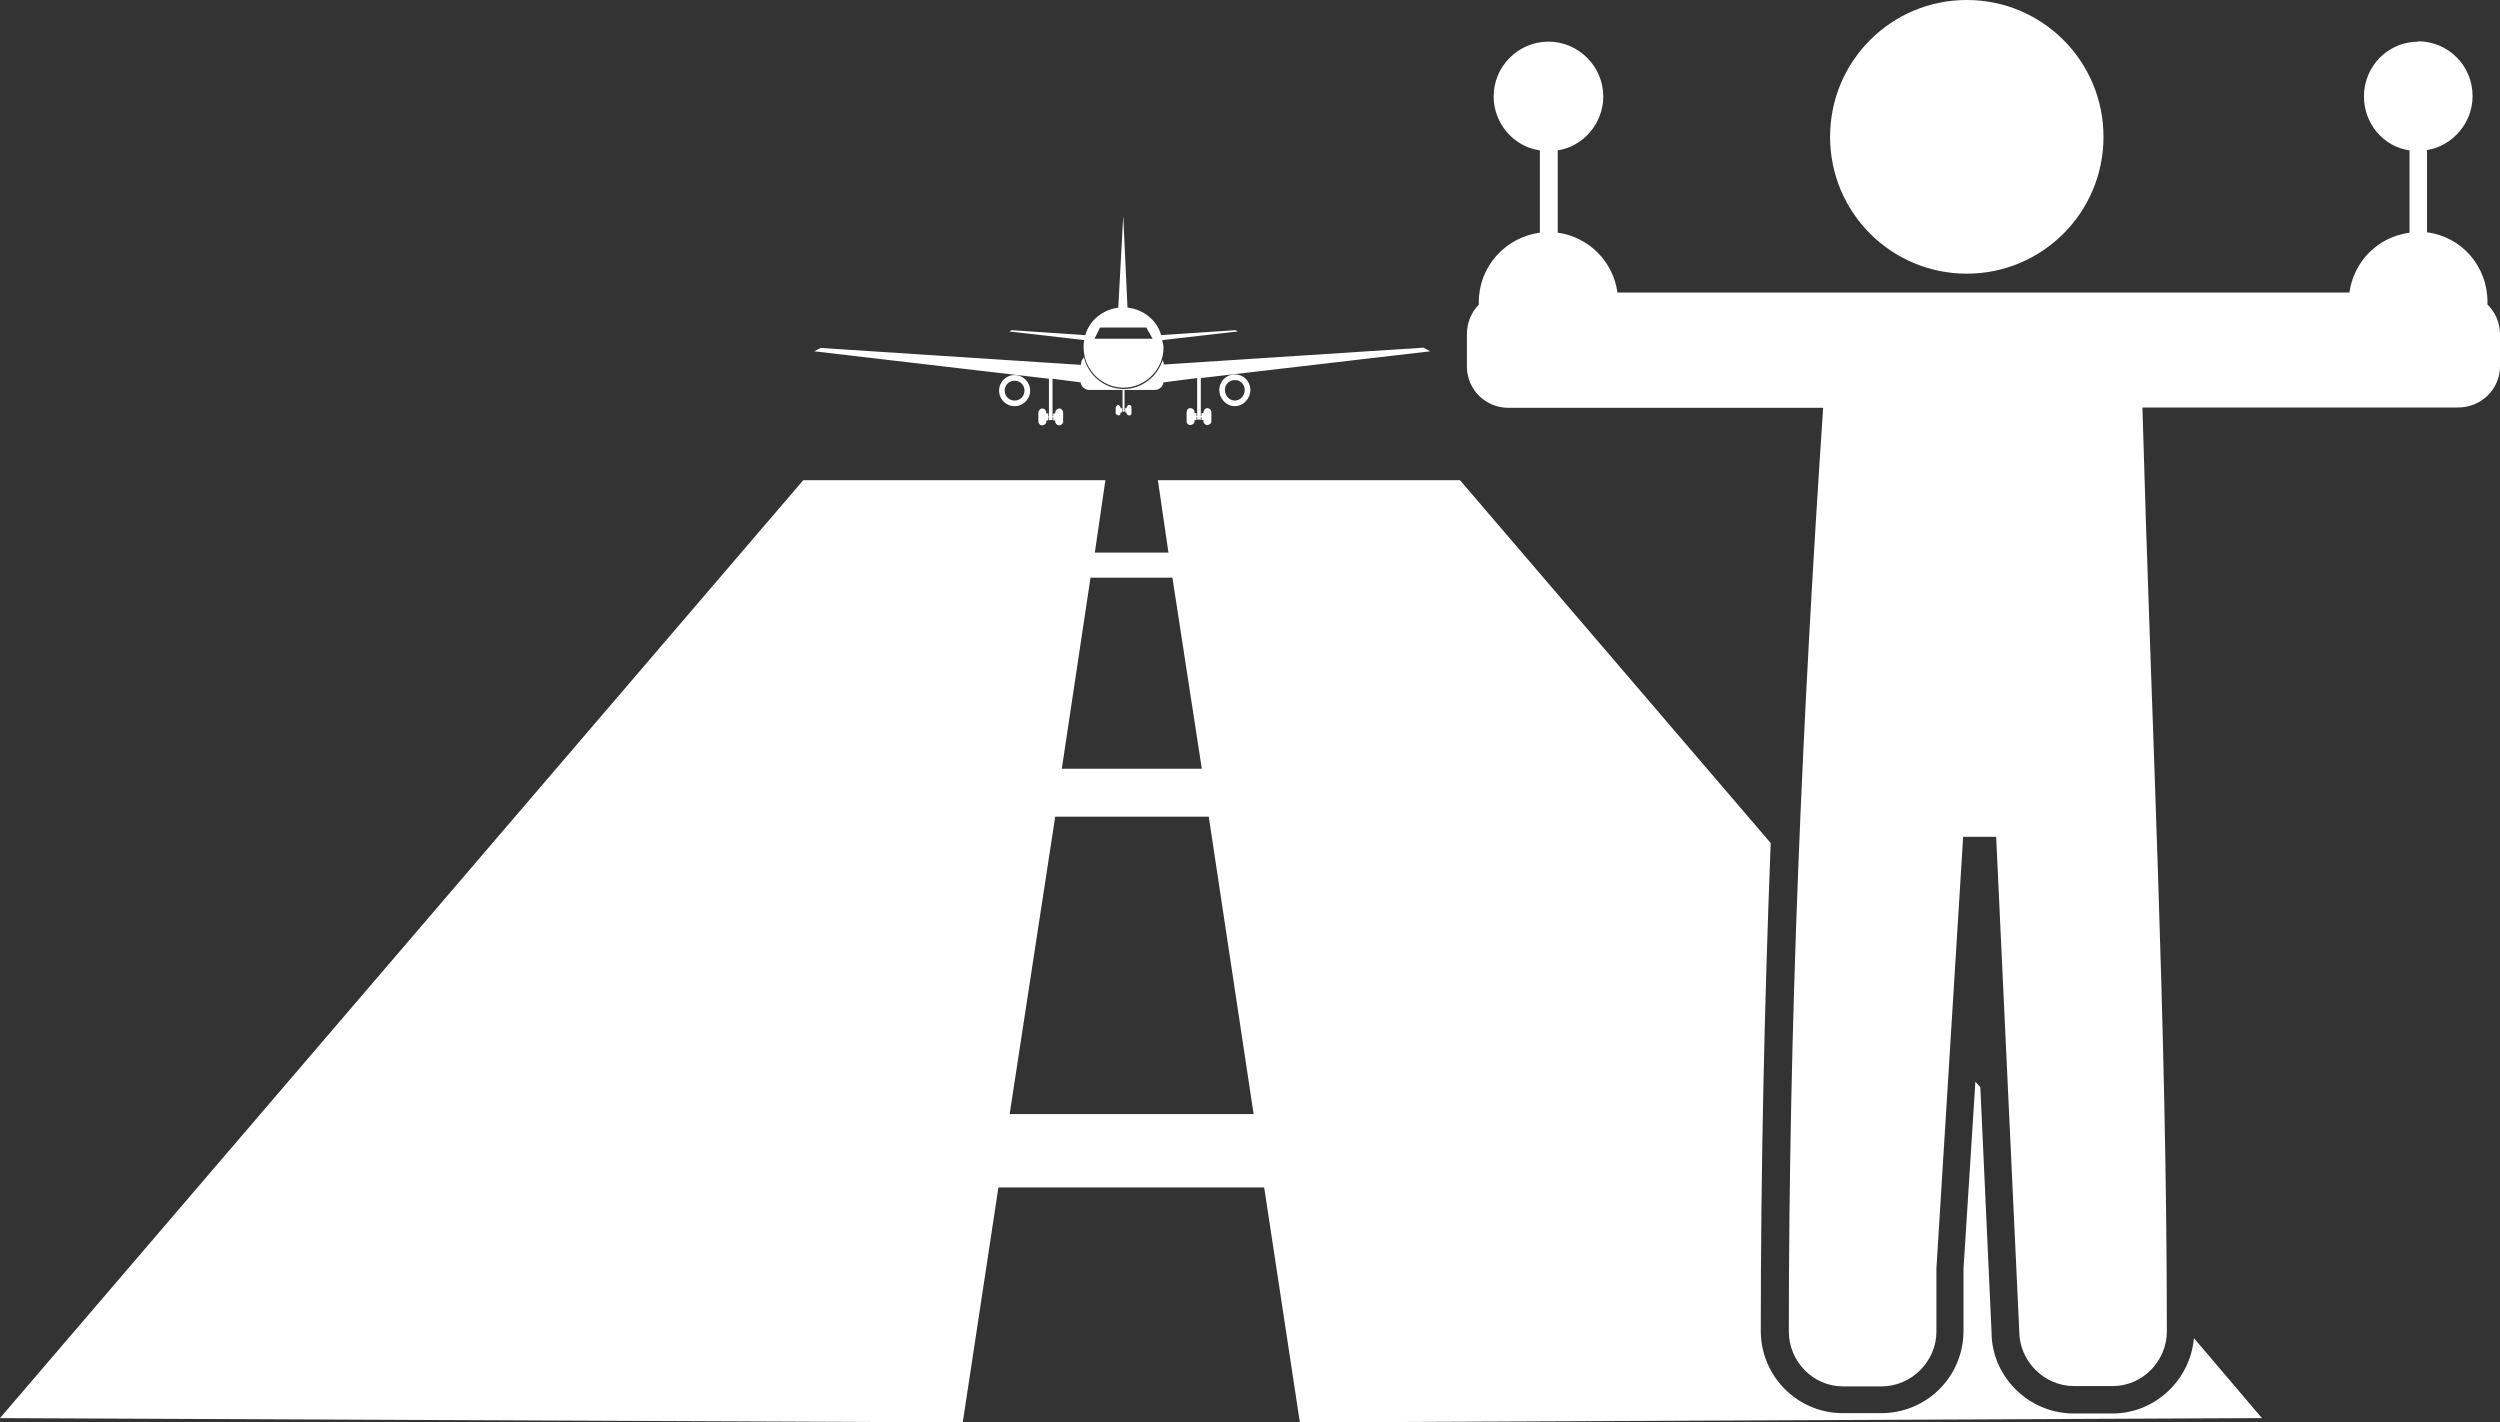 <svg width="58" height="33" viewBox="0 0 58 33" fill="none" xmlns="http://www.w3.org/2000/svg">
<rect x="0" y="0" width="58" height="33" fill="#333333" stroke="none"/>
<path fill-rule="evenodd" clip-rule="evenodd" d="M19.058 8.074L25.078 8.465V8.449C25.078 8.388 25.109 8.334 25.147 8.288C25.247 8.71 25.622 9.024 26.074 9.024C26.495 9.024 26.855 8.733 26.97 8.357C26.985 8.388 27.001 8.411 27.001 8.442V8.457L33.021 8.066L33.182 8.15L27.859 8.771V9.653H27.874V9.584H27.92V9.569C27.92 9.515 27.966 9.469 28.004 9.469C28.066 9.469 28.104 9.515 28.104 9.569V9.776C28.104 9.822 28.058 9.86 28.004 9.86C27.958 9.86 27.92 9.814 27.92 9.776V9.745H27.874V9.676H27.859V9.737H27.774V9.676H27.759V9.745H27.713V9.776C27.713 9.822 27.667 9.86 27.614 9.86C27.552 9.86 27.529 9.814 27.529 9.776V9.569C27.529 9.515 27.56 9.469 27.614 9.469C27.675 9.469 27.713 9.515 27.713 9.569V9.584H27.759V9.653H27.774V8.771L26.993 8.871C26.978 8.971 26.894 9.047 26.786 9.047H26.089V9.515H26.105V9.469H26.135V9.454C26.135 9.454 26.166 9.392 26.189 9.392C26.235 9.392 26.25 9.423 26.25 9.454V9.584C26.25 9.63 26.235 9.638 26.189 9.638C26.189 9.638 26.135 9.622 26.135 9.584V9.569H26.105V9.523H26.089V9.553H26.043V9.523H26.028V9.569H25.997V9.584C25.997 9.63 25.967 9.638 25.944 9.638C25.944 9.638 25.883 9.622 25.883 9.584V9.454C25.883 9.454 25.913 9.392 25.944 9.392C25.944 9.392 25.997 9.423 25.997 9.454V9.469H26.028V9.515H26.043V9.047H25.277C25.178 9.047 25.086 8.978 25.07 8.871L24.419 8.787V9.661H24.435V9.592H24.481V9.576C24.481 9.523 24.527 9.477 24.58 9.477C24.626 9.477 24.665 9.523 24.665 9.576V9.783C24.665 9.829 24.619 9.868 24.58 9.868C24.519 9.868 24.481 9.822 24.481 9.783V9.753H24.435V9.684H24.419V9.745H24.335V9.684H24.32V9.753H24.274V9.783C24.274 9.829 24.228 9.868 24.174 9.868C24.128 9.868 24.09 9.822 24.09 9.783V9.576C24.09 9.523 24.136 9.477 24.174 9.477C24.236 9.477 24.274 9.523 24.274 9.576V9.592H24.32V9.661H24.335V8.787L18.889 8.15L19.05 8.066L19.058 8.074ZM45.629 0C47.383 0 48.801 1.418 48.801 3.174C48.801 4.93 47.383 6.349 45.629 6.349C43.875 6.349 42.458 4.93 42.458 3.174C42.458 1.418 43.875 0 45.629 0ZM56.093 0.958C56.805 0.958 57.364 1.526 57.364 2.231C57.364 2.852 56.897 3.389 56.307 3.481V5.39C57.104 5.49 57.709 6.172 57.709 7V7.062C57.885 7.238 58 7.483 58 7.744V8.495C58 9.032 57.563 9.454 57.027 9.454H49.704C49.904 16.592 50.271 23.753 50.271 30.884C50.271 31.581 49.704 32.157 49.015 32.157H48.119C47.422 32.157 46.847 31.574 46.847 30.884L46.311 19.414H45.545L44.925 29.427V30.892C44.925 31.589 44.343 32.164 43.653 32.164H42.757C42.06 32.164 41.501 31.582 41.501 30.892C41.501 23.738 41.815 16.638 42.297 9.461H34.99C34.469 9.461 34.032 9.04 34.032 8.503V7.752C34.032 7.491 34.132 7.246 34.308 7.069V7.008C34.308 6.18 34.929 5.505 35.725 5.398V3.489C35.12 3.404 34.653 2.868 34.653 2.239C34.653 1.526 35.235 0.966 35.925 0.966C36.614 0.966 37.196 1.533 37.196 2.239C37.196 2.86 36.736 3.397 36.139 3.489V5.398C36.859 5.497 37.426 6.065 37.525 6.786H54.507C54.607 6.057 55.173 5.497 55.901 5.398V3.489C55.296 3.404 54.844 2.868 54.844 2.239C54.844 1.526 55.411 0.966 56.108 0.966L56.093 0.958ZM18.644 11.141H25.645L25.4 12.82H27.108L26.863 11.141H33.872L41.08 19.559C40.934 23.339 40.85 27.111 40.85 30.876C40.85 31.934 41.708 32.785 42.749 32.785H43.645C44.703 32.785 45.553 31.934 45.553 30.876V29.442L45.829 25.095L45.944 25.225L46.204 30.907C46.204 31.934 47.062 32.793 48.111 32.793H49.007C50.003 32.793 50.815 32.011 50.899 31.045L52.477 32.9L30.157 33L29.329 27.549H23.163L22.336 33L0 32.9L18.629 11.148L18.644 11.141ZM29.084 25.846L28.043 18.946H24.481L23.424 25.846H29.084ZM27.882 17.834L27.2 13.402H25.3L24.634 17.834H27.874H27.882ZM28.648 8.687C28.855 8.687 29.008 8.848 29.008 9.047C29.008 9.247 28.847 9.423 28.648 9.423C28.448 9.423 28.288 9.247 28.288 9.047C28.288 8.848 28.448 8.687 28.648 8.687ZM28.648 8.817C28.778 8.817 28.877 8.917 28.877 9.047C28.877 9.178 28.778 9.293 28.648 9.293C28.517 9.293 28.418 9.178 28.418 9.047C28.418 8.917 28.517 8.817 28.648 8.817ZM23.539 8.702C23.738 8.702 23.899 8.863 23.899 9.063C23.899 9.262 23.738 9.423 23.539 9.423C23.339 9.423 23.179 9.262 23.179 9.063C23.179 8.863 23.339 8.702 23.539 8.702ZM23.539 8.833C23.669 8.833 23.768 8.932 23.768 9.063C23.768 9.193 23.669 9.293 23.539 9.293C23.408 9.293 23.309 9.193 23.309 9.063C23.309 8.932 23.408 8.833 23.539 8.833ZM26.174 7.138C26.534 7.184 26.84 7.43 26.939 7.775L28.663 7.66L28.717 7.69L26.962 7.89C26.978 7.951 26.993 8.005 26.993 8.066C26.993 8.572 26.572 8.994 26.066 8.994C25.561 8.994 25.14 8.572 25.14 8.066C25.14 8.012 25.14 7.936 25.155 7.89L23.416 7.69L23.47 7.66L25.178 7.775C25.277 7.43 25.584 7.184 25.944 7.138L26.059 5.007L26.158 7.138H26.174ZM25.522 7.598H26.595L26.74 7.859H25.392L25.522 7.598Z" fill="white"/>
</svg>
